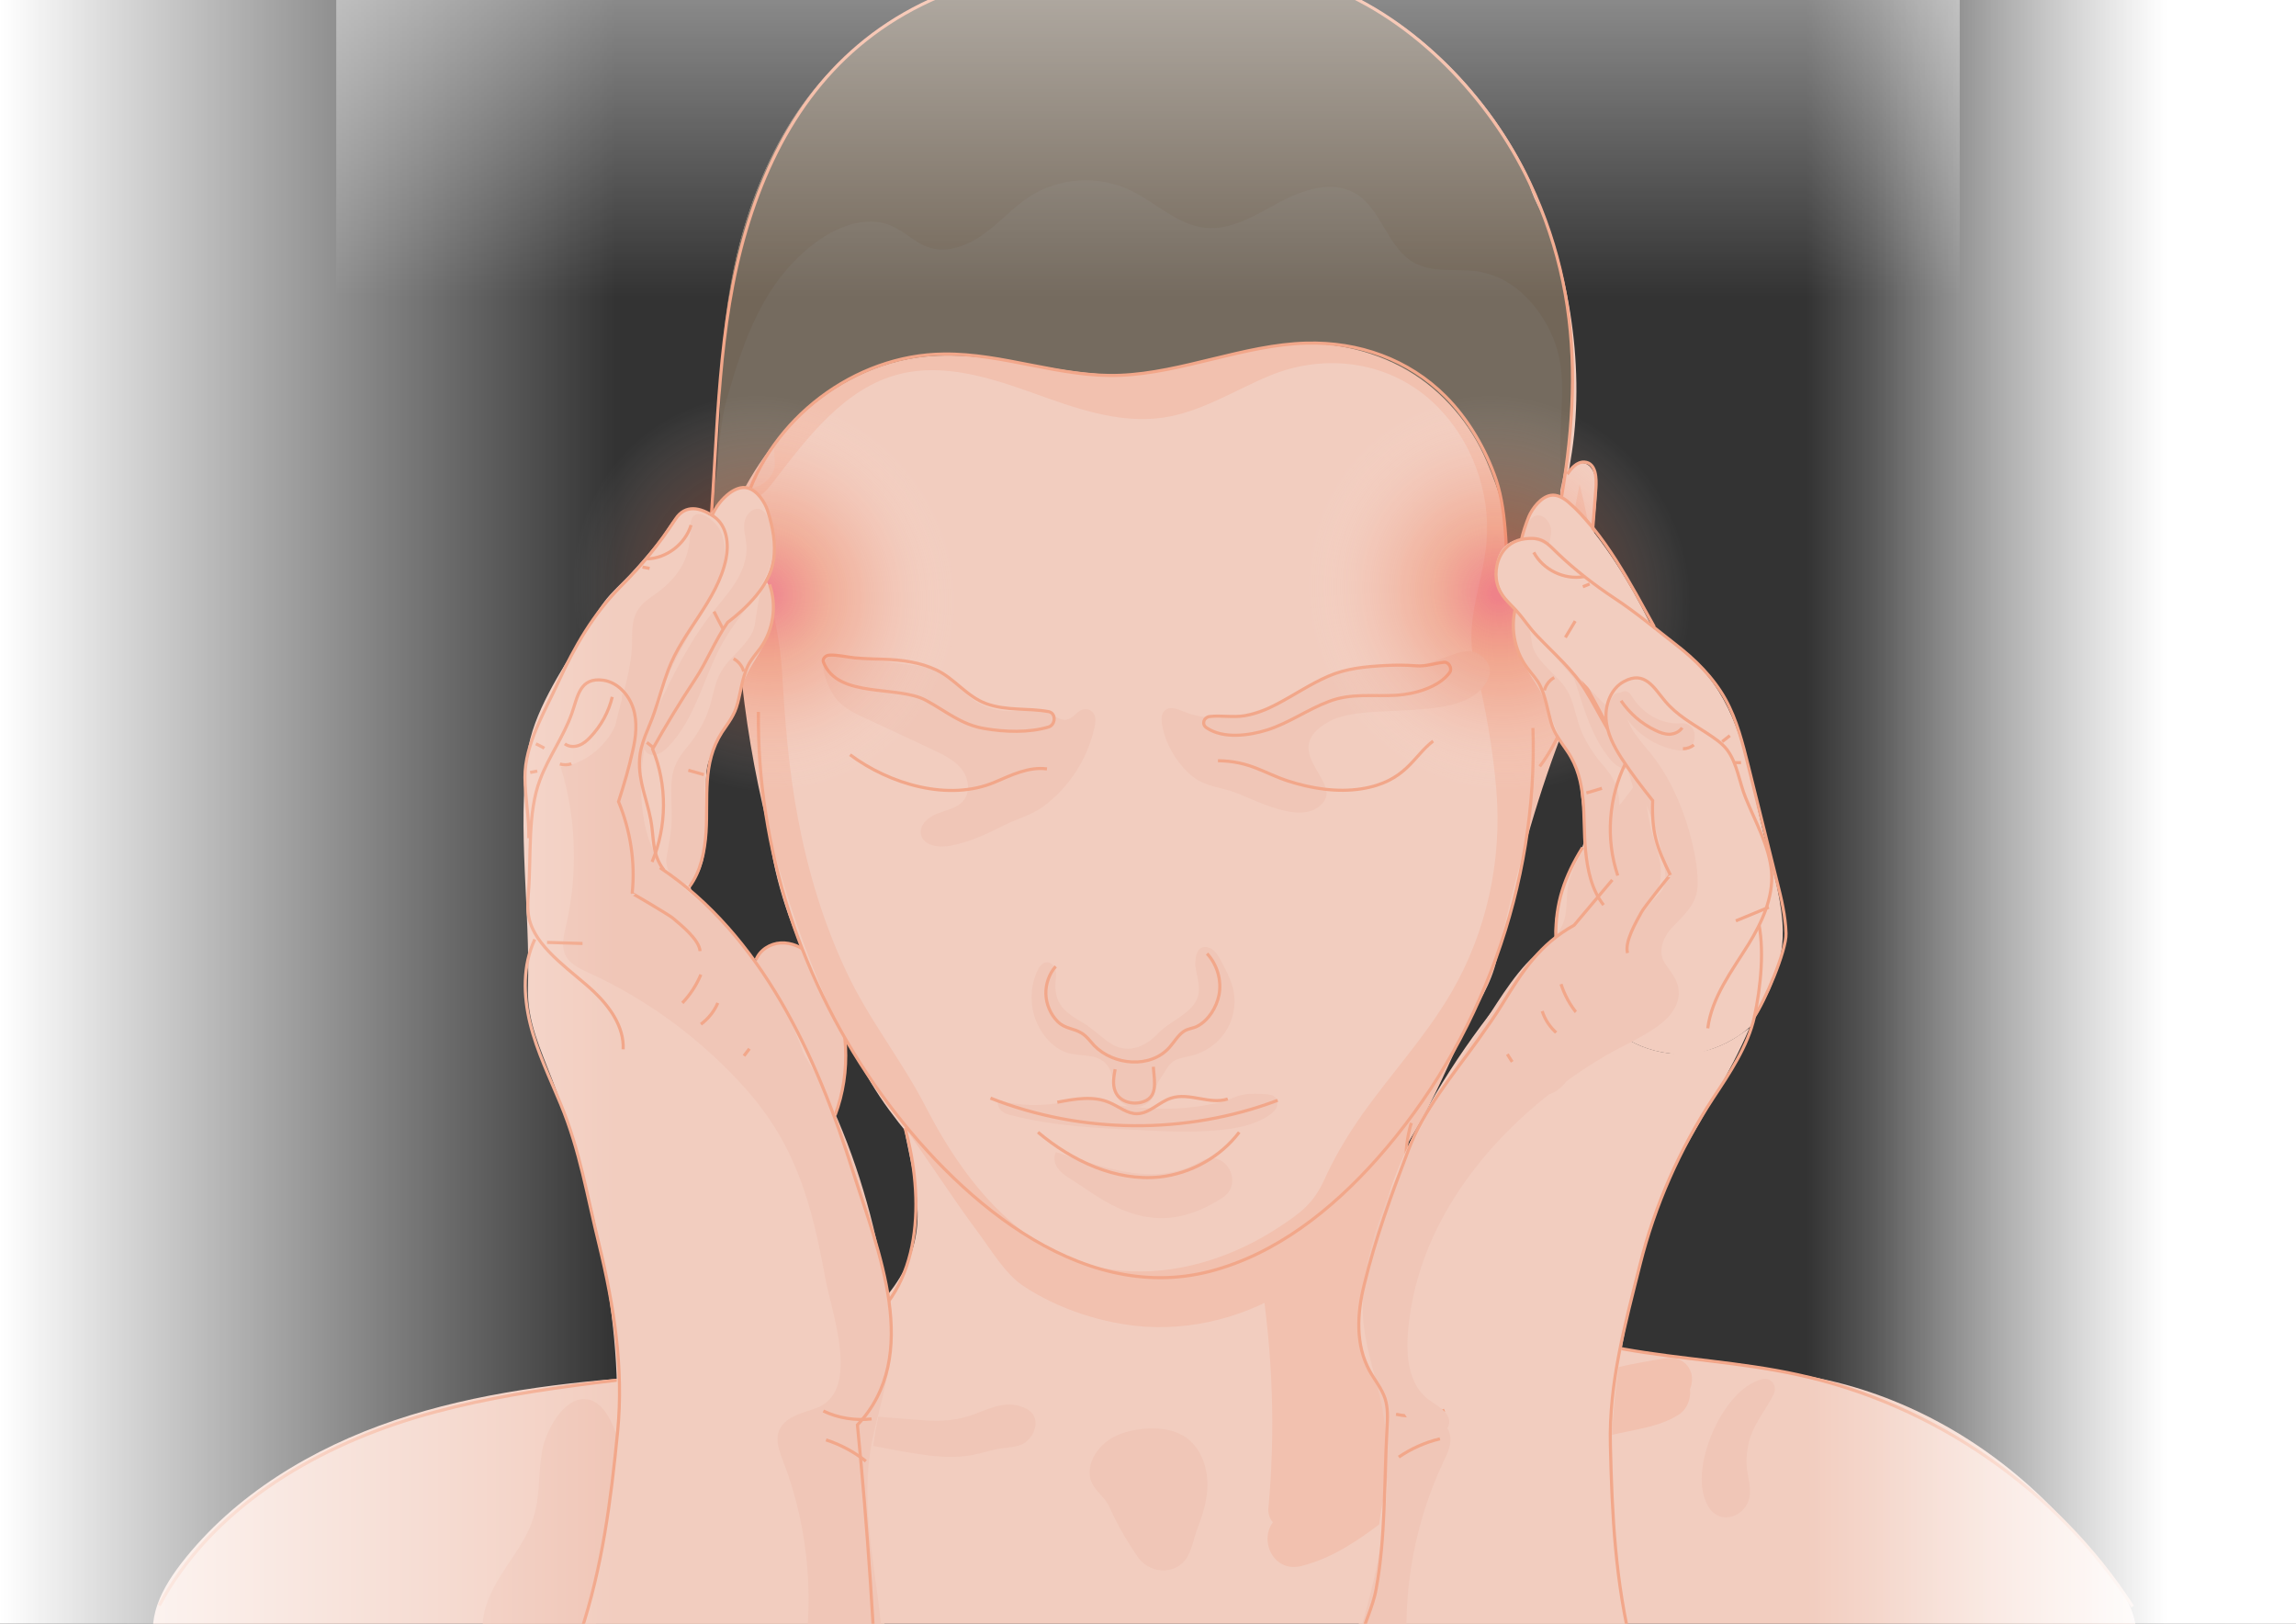 <?xml version="1.0" encoding="utf-8"?>
<!-- Generator: Adobe Illustrator 23.0.1, SVG Export Plug-In . SVG Version: 6.00 Build 0)  -->
<svg version="1.1" id="Layer_21" xmlns="http://www.w3.org/2000/svg" xmlns:xlink="http://www.w3.org/1999/xlink" x="0px" y="0px"
	 viewBox="0 0 841.9 595.3" enable-background="new 0 0 841.9 595.3" xml:space="preserve">
<rect x="0" y="0" width="841.9" height="595.3" fill="#333333" stroke="none"/>
<g>
	<defs>
		<rect id="SVGID_1_" width="841.9" height="595.3"/>
	</defs>
	<clipPath id="SVGID_2_">
		<use xlink:href="#SVGID_1_"  overflow="visible"/>
	</clipPath>
	<g clip-path="url(#SVGID_2_)">
		<path fill="#F0C6B7" d="M301.8,356.5c-4.3-7.2-14-15.5-22.1-8.1c-4.6,4.1-5.3,15.6-1.6,21.3c0.9,11,0,22.1-2.4,32.8
			c-1.5,6.8,4.6,15.6,12.3,13c1.2,1.4,2.8,2.4,4.7,3c4,1.1,9.6-0.6,11.4-4.7C312.5,395.5,312.3,374.2,301.8,356.5z"/>
		<path fill="none" stroke="#F2A78A" stroke-width="1.142" stroke-miterlimit="10" d="M546.8,351.9c-1.4-3.6-5.2-6-9.1-6.2
			s-7.7,1.5-10.6,4.1c-2.9,2.6-5,5.9-6.7,9.4c-7.7,15.3-8.6,33.7-2.6,49.7"/>
		<path fill="none" stroke="#F2A78A" stroke-width="1.142" stroke-miterlimit="10" d="M277.2,351.9c1.4-3.6,5.2-6,9.1-6.2
			s7.7,1.5,10.6,4.1c2.9,2.6,5,5.9,6.7,9.4c7.7,15.3,8.6,33.7,2.6,49.7"/>
	</g>
	<path clip-path="url(#SVGID_2_)" fill="#F2CDBF" d="M763.9,564.9c-3.3-3.6-6.4-6.9-8.9-9.5c-22.6-24.1-52.1-41.9-84.4-49.3
		c-25.1-5.7-47.7-6.5-73-11.1c-25.4-4.6-54.9-14.2-69.7-35.2c-8.1-11.5-14.9-27.1-11.8-41c3.9-17.2,7.7-34.9,1-52
		c-5.3-13.3-16.7-21.3-26.7-30.8c-11.4-10.8-27.2-16.4-42.8-17.7c-29.2-2.5-58.1,9.2-81.8,26.4c-17.7,12.9-34,30.9-35.4,52.7
		c-1.2,18,8,35.8,5.7,53.7c-2.6,20-19.4,35.8-38.1,43.4s-39.3,8.6-59.4,10c-31.8,2.3-63.7,6-93.9,16.2
		c-30.2,10.2-58.7,27.3-78.2,52.4c-8.8,11.4-13.9,23.2-7.7,35.6c5.9,11.9,13.5,17.2,27.1,19.1c16.1,2.2,32.4,3.7,48.6,5.2
		c32,2.9,64.2,3.8,96.4,4.4c64.4,1.3,128.8-0.6,193.2-1.4c65-0.7,130.1-0.5,195,4.3c31.6,2.3,63.4,6.9,94.9,1.5
		c13.3-2.3,26.3-6.5,38.1-13c10.8-5.9,32.8-19,30.9-33.5C781.4,585.7,772.2,574.1,763.9,564.9z"/>
	<path clip-path="url(#SVGID_2_)" fill="#F2CDBF" d="M576.4,165.7c4.9-33-1.4-69.8-15.6-99.9c-16.1-34.2-47.3-64-83.9-74.9
		c-21.8-6.5-44.9-7.5-67.6-6c-25.7,1.8-51.6,6.9-74.5,18.7c-32.7,16.8-51.4,45.1-61.8,79.5c-8.2,27.2-9.7,58.8-8.2,87.1
		c-0.1,14.3,1.9,28.6,4,42.7c4.8,33,8.3,66.3,14.1,99.2c3.2,18.3,10.3,35.8,19,52.2c7.5,14.1,14.7,29.9,24.1,42.6
		c18.7,25.3,45.4,51.3,77.6,57.2c42.7,7.8,85.9-17.5,112-52.3c9.4-12.6,18.3-25.7,24.6-40.2c6.4-14.6,12.6-30.2,16-45.9
		c2.3-10.7,3.5-21.6,5.9-32.3c1.2-5.4,2.7-10.7,4.8-15.8c2-4.8,5.4-9.2,7.1-14c8.4-24,8.4-51.1,11-76.3c0.4-4,0.8-8.1,0-12.1
		c-0.5-2.2-1.6-4.6-3.8-5.3c-2.2-0.6-4.5,0.9-5.5,2.8c-1.1,2-1.2,4.3-1.3,6.5C574.8,175,575.7,170.3,576.4,165.7z"/>
	<path clip-path="url(#SVGID_2_)" fill="#F2C1AF" d="M498.1,410.6c-4.8,7-9,14.2-12.5,21.9c-4,8.8-8.8,12.3-17.1,17.7
		c-15.8,10.3-34.6,16.6-53.5,15.9c-36.4-1.2-60.2-30.4-75.6-60.4c-8.8-17.1-21-32.1-29.2-49.8c-8.4-17.9-14.1-37-17.7-56.4
		c-3.4-17.9-4.7-35.8-5.8-54c-1.1-17.4-7.2-34.6-9.1-52.2c-8.3,20.2-7.4,43-4.6,64.7c5.2,40.1,16.5,79.3,33.3,116
		c4.5,9.7,11.2,18.3,17.2,27.1c6.9,10.1,13.8,20.2,20.7,30.2c4.7,6.9,9.5,13.9,14.5,20.6c4.6,6.2,9.9,15.1,16.3,19.4
		c12.8,8.6,29.7,14.1,45.1,15.1c20.7,1.3,41.8-5.3,58.4-17.7c18.3-13.6,29.4-35.3,40.7-54.6c7.2-12.2,12.4-25,18.5-37.7
		c4.2-8.7,9-15.2,11.2-24.9c5.9-26.1,12.4-51.8,21.7-77c4.6-12.5,9.7-24.9,12.2-38c3.7-19.5,1.4-39.7-3.6-58.9
		c-3.5,17.7-6.9,35.3-10.4,53c-0.6,3-1.8,6.6-4.8,7.2c-9.1,1.7-8.4-32.6-8.5-38.1c-0.4-15.8,0.3-32.1-5.3-47.1
		c-8-21.5-29.4-37.4-52.3-39c-26.9-1.8-52.2,14.4-79.2,14.5c-15.3,0.1-30.1-5-45.3-6.9c-21.1-2.7-42.8,1.1-62,10.2
		c-9.6,4.5-18.5,10.4-26.4,17.5c-5.9,5.3-15.1,15.4-17.2,23.1c-1.3,4.8,1.7,11.1,6.7,11.1c3.8,0,6.6-3.2,8.9-6.2
		c12.7-16.6,26.4-34.8,46.6-39.8c16-4,32.8,1.3,48.3,6.8c15.6,5.6,31.8,11.6,48.2,9.2c13.8-2,26-9.9,38.9-15.3
		c20.9-8.7,45-5.3,61.3,10.9c13,12.9,19.9,31.6,18.4,49.9c-1.3,15.3-8.3,29.3-4.4,44.6c3.8,14.6,6.8,31.6,8,46.7
		c2.1,25.6-3.6,51.9-16.6,74.1c-9.3,15.9-21.8,29.4-32.5,44.4C499.1,409.2,498.6,409.9,498.1,410.6z"/>
	<path clip-path="url(#SVGID_2_)" fill="#F0C6B7" d="M545.5,111.3c-1.7-3.5-2.9-7.2-3.3-11.1c-0.5-5.2,0.4-10.5-0.6-15.6
		c-1-5.1-5.1-10.2-10.3-9.9c-5.7,0.4-9.6,7-15.3,7.3c-9.8,0.4-10.7-15.7-19.1-20.7c-8-4.7-17.7,2.8-23,10.5s-11.1,17.1-20.4,17.5
		c-17,0.7-22.2-28.7-39.2-29.4c-9.7-0.4-16.5,9-22,17.1c-5.5,8-14,16.7-23.3,14c-11.8-3.4-13.6-22-25.4-25.5
		c-8.7-2.6-17.3,5-21.6,13c-4.3,8-6.9,17.4-13.7,23.4c-7.2,6.4-17.5,7.4-26.4,11.1c-18.8,7.6-18.2,38.9-17,56.4
		c0.4,5.2,4.1,9.6,9.6,9.6c4.8,0,10-4.4,9.6-9.6c-0.6-7.2-0.2-14.3,1.3-21.1c10.1-12.8,21.8-24.3,38.2-28.4c5.7-1.4,11.5-2,17.4-2
		c2.3,0.9,5,1,7.4,0.3c13.5,1,27,4.2,40,6.3c11.5,1.8,23.1,3.3,34.7,2.4c25.9-2,50.2-13,76.8-8.3c34,6,41,40.5,54,67.6
		c7.7,16.1,16.6-7.7,17.8-13.3c2.9-13.6,2.3-23.7-6.7-35.5C558.3,128.8,550,120.8,545.5,111.3z"/>
	<path clip-path="url(#SVGID_2_)" fill="#726658" d="M262.9,174.8c0,8.6,0.8,17.1,3.7,25.1c1.5-10.9,4.2-21.7,7.8-32.2
		c8.3-23.9,24.4-47.6,48.9-53.9c26.9-6.9,54.3,9.2,82.1,9.2c16.8,0,33-6,49.2-10.5c16.2-4.5,33.8-7.6,49.7-2
		c22.4,8,35.8,30.3,41.5,52.3c3.1,11.8,5.1,23.8,7.5,35.8c0.3,1.7,0.7,3.4,1.6,4.8c1.8,2.9,5,3,7.7,1.3c2.6-1.6,3.7-5,4.7-7.8
		c2.5-7.4,4.5-14.9,6-22.5c5.9-29.6,4.6-61.3-5.1-89.9c-1.7-5-7.5-13.6-7.5-18.7c-16.1-34.2-47.3-64-83.9-74.9
		c-21.8-6.5-44.9-7.5-67.6-6c-25.7,1.8-51.6,6.9-74.5,18.7c-32.7,16.8-51.4,45.1-61.8,79.5c-5.9,19.7-8.3,40.5-8.7,61.1
		C264.1,154.1,262.9,164.5,262.9,174.8z"/>
	<path clip-path="url(#SVGID_2_)" fill="#756B5F" d="M541.3,99.4c-7.8-0.9-16.1,0.7-22.8-3.1c-9.9-5.5-11.9-19.9-21.7-25.5
		c-8.5-4.8-19.1-1.2-27.7,3.4c-8.6,4.6-17.5,10.3-27.2,9.3c-10.4-1.1-18.3-9.5-27.8-13.9c-11.5-5.4-25.6-4.5-36.3,2.3
		c-6.1,3.9-11,9.5-16.9,13.8s-13.5,7.3-20.4,5c-5-1.7-8.7-5.8-13.6-7.9c-9.6-4.2-20.8,0.6-29,7c-17.9,14-25,34.4-31.1,55.4
		c-2.8,9.5-3,19.8-4.3,29.7c-0.5,4.3-0.9,8.6-0.6,12.9c0.2,2.6,3,9.5,2.2,11.6c5.7-16.5,14.4-32.2,26.7-44.5
		c12.3-12.4,28.4-21.4,45.6-23.8c26.9-3.8,53.8,8.1,80.9,6c18-1.4,35.1-9,53-10.8c15.8-1.6,32.2,1.5,46,9.6
		c12.8,7.5,23,19.6,28.8,33.2c4.8,11.4,8,20.7,7.2,33.4c-0.3,4.9,2.4,31.9,10.5,18.7c10.2-16.6,9.5-37.5,9.3-56.3
		c-0.2-18.4,4.1-31.8-6.5-48.5c-5-7.8-12.5-14.5-21.6-16.4C543.1,99.6,542.2,99.5,541.3,99.4z"/>
	<path clip-path="url(#SVGID_2_)" fill="#F0C6B7" d="M542.7,240.1c-0.6-0.4-1.4-0.7-2.1-1c-3.3-1.1-7,0.6-10.2,1.7
		c-5.4,2-9.9,3.6-15.8,3.6c-5.3,0-10.5-0.6-15.8,0.1c-11.7,1.4-20.6,9.3-31.2,13.6c-10.4,4.3-22.6,7.3-33.5,2.8
		c-2.2-0.9-5-2.1-6.9-0.5c-1.5,1.2-1.4,3.5-1.1,5.3c1.2,6.7,4.7,12.9,9.6,17.6c5.1,4.8,9.5,4.8,15.6,6.7c8.3,2.6,26.7,13.8,34.1,3.9
		c5.9-7.9-16.6-18.9,1.8-29.3c14.2-8,51,1.6,58.5-15.9C547.3,245.3,545.6,242,542.7,240.1z"/>
	<path clip-path="url(#SVGID_2_)" fill="#F0C6B7" d="M390.5,263.9c-2.1,0-4.1-1.6-6.2-2.5c-4.4-2-9.6-0.6-14.4-0.7
		c-5.4-0.1-10.7-2.1-14.8-5.5c-3.1-2.6-5.5-6-8.9-8.1c-3.7-2.3-8.2-2.9-12.5-3.4c-8.7-1.1-17.3-2.1-26-3.2c-1-0.1-2.1-0.3-3.1,0.1
		c-1.9,0.7-2.9,3-2.6,5c0.4,3.5,2.9,8.8,5.2,11.3c2.8,3,6.7,4.9,10.5,6.6c8.1,3.8,16.2,7.5,24.2,11.3c3.8,1.8,7.8,3.7,10.5,6.9
		s3.6,8.4,1,11.7c-2.2,2.8-6.1,3.5-9.5,4.8c-3.4,1.2-6.9,4.2-6.2,7.7c0.9,4.3,6.8,5,11.1,4.1c6.8-1.3,13-4.2,19.1-7.3
		c4.9-2.5,10-3.7,14.5-6.9c9.5-6.9,16.4-17.6,18.9-29c0.3-1.5,0.6-3,0.1-4.4c-0.8-2.4-3.6-3.1-5.6-1.7c-1.5,1-2.6,2.6-4.3,3
		C391.1,263.9,390.8,263.9,390.5,263.9z"/>
	<path clip-path="url(#SVGID_2_)" fill="#F0C6B7" d="M439.1,358.4c0.3,1.3,0.5,2.6,0.5,3.9c0.4,8.4-9.9,11.3-14.8,16.4
		c-5.1,5.4-11.7,8.1-18.4,3.3c-3.2-2.3-6.1-5.2-9.6-7.2c-5.8-3.4-10.1-6.4-9.8-14c0.1-1.6,0.4-3.3,0.1-4.9c-0.3-1.6-1.6-3.2-3.3-3.1
		c-1.6,0.1-2.7,1.6-3.4,3.1c-2.6,5.5-2.8,12.1-0.7,17.9c2.1,5.4,6.4,10.7,12.1,12.3c4.9,1.4,10.9-0.1,14.4,4.7
		c2.5,3.4,1.4,8.3,3.6,11.8c2.6,4.3,10,4.4,12.7,0.1c1.3-2.1,1.2-4.7,2.6-6.7c1.4-1.9,2.6-4.4,4.2-6.1c1.9-1.9,4.8-2.2,7.4-2.8
		c5-1.2,9.6-4.3,12.5-8.6c2.9-4.3,4.1-9.7,3.2-14.8c-0.7-4-2.7-7.7-4.6-11.3c-0.7-1.4-1.5-2.7-2.6-3.8c-1.1-1-2.7-1.7-4.2-1.3
		c-2.5,0.7-2.8,4.7-2.7,6.8C438.5,355.5,438.8,357,439.1,358.4z"/>
	<path clip-path="url(#SVGID_2_)" fill="#F2C1AF" d="M524,463.3c-8.7-14.1-10-30.1-7.6-45.6c0.6-4-3.9-5.8-6.3-2.7
		c-4.7,6.1-8.9,12.4-13.7,18.4c-0.3,0.3-0.5,0.6-0.8,0.9c-1.6,1.9-3.2,3.8-5,5.5c-7.3,7.4-15.6,13.8-24.5,19.2
		c-3.4,2-4.3,5.6-3.8,9.2c4.4,28,5.4,56.5,2.8,84.7c-0.7,7.4,10.1,11.7,14.9,6.2c2-2.3,3.9-4.8,5.6-7.3c3,6.4,13,7.9,18.2,0.9
		c6.7-9.1,12.8-18.5,18.4-28.3c5.6-10.1,10.6-20.7,11.9-32.3c0.6-5.8,0.4-12.1-2.4-17.3c-1.9-3.4-4.4-6.5-6.5-9.7
		C524.8,464.5,524.4,463.9,524,463.3z"/>
	<path clip-path="url(#SVGID_2_)" fill="#F2C1AF" d="M619.8,502.5c-1.7-3.8-5.3-5.1-9.2-4.5c-11.6,1.8-23.8,4.2-35.1,8.5
		c-5.6,0.3-11.2-0.1-16.7-1.4c-13.8-3.1-26-11.1-32.4-23.9c-4.6-9.2-20.2-2.8-16.7,7.1c3.5,9.8,9.3,18.6,16.7,25.7
		c-6.2,3.1-12.1,7.2-17.3,11.6c-11.9,10-21.9,24-37.2,29c-12.4,4-7.3,22.8,5.4,19.5c22.5-5.7,36.5-25.2,57.3-34.1
		c12.3-5.2,26.2-7.2,39.1-10.1c6.8-1.5,13.5-3,20.3-4.5c7.6-1.7,15.3-2.6,21.9-7c2.8-1.9,4.2-5.8,3.8-9.1
		C620.6,507,620.7,504.4,619.8,502.5z"/>
	<path clip-path="url(#SVGID_2_)" fill="#F0C6B7" d="M650.4,511.1c1.4-2.9-0.9-6.3-4.2-5.5c-8.1,2-14.4,11.2-17.7,18.3
		c-3.7,8.2-6.9,20.2-2.1,28.4c4.4,7.5,14.4,3.5,15.2-4.1c0.4-3.4-0.7-6.7-1.1-10.1c-0.3-3.1,0.1-6.5,0.8-9.5
		C643.1,521.8,647.4,517.2,650.4,511.1z"/>
	<path clip-path="url(#SVGID_2_)" fill="#F0C6B7" d="M228.5,534.7c-1.5-6.3-4.9-20.1-12.8-21.6c-8.9-1.8-15.7,11.9-16.9,18.8
		c-1.5,8-0.7,16.4-3.1,24.2c-2.3,7.7-7.4,14.1-11.7,20.9c-4.3,6.8-8,14.6-6.8,22.5c1.4,10,13.9,17.4,23.4,13.7
		c9.4-3.6,15.7-13.5,20.1-22.2c4.3-8.6,7.4-17.7,8.8-27.2C230.9,554.1,230.8,544.3,228.5,534.7z"/>
	<path clip-path="url(#SVGID_2_)" fill="#F0C6B7" d="M376.2,516.4c-6.5-3.2-12.2-0.5-18.5,1.9c-6.3,2.5-12.5,2.9-19.2,2.4
		c-14.3-1-28.4-2.6-42.7-2.9c-3.6-0.1-4.3,5.3-0.8,6.3c13.8,3.7,27.7,6.8,41.9,9c6.6,1,13.2,1.6,19.8,0.3c2.8-0.5,5.5-1.4,8.2-2
		c3.2-0.7,6.7-0.6,9.7-1.8C379.5,527.4,382.4,519.4,376.2,516.4z"/>
	<path clip-path="url(#SVGID_2_)" fill="#F0C6B7" d="M432.2,525.5c-3.8-1.7-8.2-2-12.4-1.7c-4.5,0.4-9.1,1.4-12.9,3.9
		c-3.8,2.5-6.8,6.5-7.3,11c-0.7,6.9,5,8.8,7.3,14c2.8,6.3,6.3,12.3,10.2,18c4,5.9,12.9,7.1,17.6,1.1c2.3-3,3-7.9,4.4-11.5
		c1.8-4.6,3.3-9.4,3.6-14.3c0.5-7.6-2.4-15.9-8.9-19.7C433.2,526.1,432.7,525.8,432.2,525.5z"/>
	<path clip-path="url(#SVGID_2_)" fill="#F0C6B7" d="M440.5,425.7c-0.7,0.4-1.4,0.7-2.1,1.1c-16.9,8.3-34.8,0.6-51.2-4.4
		c-1,1.8-0.6,4.1,0.6,5.8c1.2,1.7,2.9,2.9,4.7,4c2.9,1.9,5.9,3.8,8.8,5.8c16.5,10.8,30.5,11.7,47,1.1
		C456.5,433.7,449.1,420.8,440.5,425.7z"/>
	<path clip-path="url(#SVGID_2_)" fill="#F0C6B7" d="M456,401.3c-0.7,0.1-1.4,0.3-2,0.5c-2.8,1-5.2,2.1-8.2,2.7
		c-7.4,1.5-14.9,2.3-22.4,1.9c-4.7-0.2-9.3-0.8-14-1.2c-3.7-0.3-6.2-2.9-10.2-2.8c-3.1,0.1-6,1-9,1.6c-7.9,1.7-16.2,1.5-24-0.6
		c-0.7,1.3,0,3,1.1,3.9c1.1,1,2.6,1.4,4,1.7c15,3.8,30.6,4.6,46.1,5.3c9.9,0.5,19.9,1,29.9,0c6.1-0.6,12.4-1.8,17.6-5.1
		c1.2-0.8,2.4-1.7,3.1-3c0.6-1.3,0.6-3.1-0.5-4c-0.7-0.7-1.8-0.9-2.8-1C461.9,401,458.8,400.8,456,401.3z"/>
	<path clip-path="url(#SVGID_2_)" fill="none" stroke="#F2A78A" stroke-width="1.142" stroke-miterlimit="10" d="M529.5,242.8
		c-3.7,0.4-6.6,1.6-10.3,1.3c-3.8-0.3-7.6-0.3-11.3-0.1c-7.2,0.4-14.1,1-20.8,3.9c-6.7,2.9-12.8,7.1-19.2,10.4
		c-3.6,1.9-7.4,3.4-11.5,4.1c-4.3,0.7-8.6-0.2-12.9,0.3c-2.1,0.3-3,2.8-1.1,4.1c6.1,4.2,15.6,2.9,22.3,0.8
		c7.9-2.5,14.8-7.5,22.5-10.4c8.2-3.2,16.3-1.8,24.8-2.3c6.5-0.4,15.6-2.8,19.6-8.4C532.6,245,531.2,242.6,529.5,242.8z"/>
	<path clip-path="url(#SVGID_2_)" fill="none" stroke="#F2A78A" stroke-width="1.142" stroke-miterlimit="10" d="M384.5,260.9
		c-7.6-1.4-15.3-0.2-22.8-2.9c-7.2-2.6-11.6-9.2-18.4-12.4c-5.9-2.8-12.7-3.7-19.2-3.9c-3.6-0.1-7-0.2-10.6-0.5
		c-3.1-0.3-6.4-1.2-9.5-1c-1.2,0.1-2.6,1.3-2,2.7c5.3,13.3,27.3,8.2,37.6,13.9c7.4,4,12.9,8.9,21.4,10.3c7.5,1.3,16.3,1.6,23.6-0.6
		C387,265.7,387.4,261.5,384.5,260.9z"/>
	<path clip-path="url(#SVGID_2_)" fill="none" stroke="#F2A78A" stroke-width="1.142" stroke-miterlimit="10" d="M387.1,354.3
		c-2.4,2.7-3.7,6.5-3.6,10.1c0.1,3.7,1.7,7.5,4.3,10.1c2.7,2.7,5.7,2.4,8.7,4.2c1.9,1.1,3.2,3,4.7,4.6c7.1,7.3,20.7,8.6,27.7,0.6
		c1.6-1.8,3.1-4.4,5.2-5.8c1.7-1.1,3.3-1,5-1.9c4.1-2.2,7-6.9,7.9-11.5c1-5.3-0.7-11.1-4.4-15.1"/>
	<path clip-path="url(#SVGID_2_)" fill="none" stroke="#F2A78A" stroke-width="1.142" stroke-miterlimit="10" d="M363.2,402.6
		c33.4,13.2,71.7,13.5,105.3,0.8"/>
	<path clip-path="url(#SVGID_2_)" fill="none" stroke="#F2A78A" stroke-width="1.142" stroke-miterlimit="10" d="M387.7,404.1
		c6.4-1.2,13.3-2.5,19.3,0.2c3.3,1.4,6.4,4.1,10,4c4.6-0.1,8-4.3,12.4-5.7c6.7-2.2,14.2,2.5,20.8,0.3"/>
	<path clip-path="url(#SVGID_2_)" fill="none" stroke="#F2A78A" stroke-width="1.142" stroke-miterlimit="10" d="M408.9,392
		c-0.5,2.7-1,5.5,0,8c1.4,3.7,5.9,5.1,9.7,4.1c6-1.6,4.8-7,4.3-13"/>
	<path clip-path="url(#SVGID_2_)" fill="none" stroke="#F2A78A" stroke-width="1.142" stroke-miterlimit="10" d="M380.6,415.1
		c12.5,10.5,28.5,18.1,44.7,16.4c11.4-1.3,22.2-7.3,29.1-16.4"/>
	<path clip-path="url(#SVGID_2_)" fill="none" stroke="#F2A78A" stroke-width="1.142" stroke-miterlimit="10" d="M311.7,276.7
		c14.5,10.8,36.2,17.3,53.2,10c6.1-2.6,12.4-5.7,19-4.8"/>
	<path clip-path="url(#SVGID_2_)" fill="none" stroke="#F2A78A" stroke-width="1.142" stroke-miterlimit="10" d="M446.6,278.9
		c11.6,0.1,17,4.6,25.6,7.4s18.1,4.3,27,2.9c16.4-2.6,19-12,26.3-17.5"/>
	<path clip-path="url(#SVGID_2_)" fill="none" stroke="#F2A78A" stroke-width="1.142" stroke-miterlimit="10" d="M278.1,261
		c-0.6,50,15.9,99.9,45.2,140.4c26.4,36.4,71.7,77.3,120.4,64.7c24.2-6.3,44.7-22.6,61.3-41.3c38.1-42.9,59-100.6,57.1-157.9"/>
	<path clip-path="url(#SVGID_2_)" fill="none" stroke="#F2A78A" stroke-width="1.142" stroke-miterlimit="10" d="M260.5,193.9
		c2.8-36.5,2.6-74.4,13.1-109.6c10.6-35.7,30.1-65.7,64.3-82.6c27.4-13.5,58.6-17.4,89.1-16.8c20.2,0.4,40.6,2.7,59.5,9.9
		c32.2,12.2,59.8,41.3,74.3,72c23.2,48.9,17.2,96.5,5.2,147.2"/>
	<path clip-path="url(#SVGID_2_)" fill="none" stroke="#F2A78A" stroke-width="1.142" stroke-miterlimit="10" d="M273.1,184.9
		c9.3-31.3,40.3-54.8,72.9-55.1c21.8-0.3,43,8.7,64.7,7.8c22.8-0.9,45.5-11.2,68.3-11.8c19.2-0.5,37.4,5.9,51,19.5
		c8.3,8.3,14.8,19.4,18.6,30.6c4.3,12.9,3.5,29.1,4.8,42.6"/>
	<path clip-path="url(#SVGID_2_)" fill="none" stroke="#F2A78A" stroke-width="1.142" stroke-miterlimit="10" d="M574.7,173.8
		c0.8-1.1,1.6-2.2,2.6-3c1-0.9,2.4-1.5,3.7-1.4c4.4,0.3,4.4,6.3,4.2,9.4c-0.9,12.1-1.9,24.3-2.8,36.4c-1.8,23-4,47.4-17.8,65.8"/>
	<path clip-path="url(#SVGID_2_)" fill="none" stroke="#F2A78A" stroke-width="1.142" stroke-miterlimit="10" d="M331.9,413.6
		c6.9,25.2,6.9,58.7-17.7,74.4c-13,8.3-28.7,10.9-44,12.9c-39.5,5.1-79.7,7.4-117.9,18.8c-38.2,11.5-75.1,33.8-93.9,68.9"/>
	<path clip-path="url(#SVGID_2_)" fill="none" stroke="#F2A78A" stroke-width="1.142" stroke-miterlimit="10" d="M517.5,411.7
		c-6.3,20.6,3.3,43.6,19.3,57.9c16,14.3,37.4,21.2,58.6,25s42.8,4.8,63.8,9.4c49.9,10.8,95.1,42.1,122.8,85"/>
	
		<radialGradient id="SVGID_3_" cx="-262.535" cy="966.543" r="27.597" gradientTransform="matrix(-2.55 0 -0.105 -2.636 -287.53 2765.47)" gradientUnits="userSpaceOnUse">
		<stop  offset="3.513514e-02" style="stop-color:#ED4C68;stop-opacity:0.8"/>
		<stop  offset="0.346" style="stop-color:#EF623B;stop-opacity:0.4"/>
		<stop  offset="0.414" style="stop-color:#F06843;stop-opacity:0.359"/>
		<stop  offset="0.517" style="stop-color:#F17958;stop-opacity:0.295"/>
		<stop  offset="0.643" style="stop-color:#F4957A;stop-opacity:0.218"/>
		<stop  offset="0.787" style="stop-color:#F8BBAB;stop-opacity:0.13"/>
		<stop  offset="0.944" style="stop-color:#FDECE7;stop-opacity:3.451014e-02"/>
		<stop  offset="1" style="stop-color:#FFFFFF;stop-opacity:0"/>
	</radialGradient>
	<path opacity="0.67" clip-path="url(#SVGID_2_)" fill="url(#SVGID_3_)" d="M274.3,309c-43.9-3-76.7-46.4-73.2-96.9
		c3.5-50.5,41.9-88.9,85.8-85.9c43.9,3,76.7,46.4,73.2,96.9C356.7,273.6,318.3,312.1,274.3,309z"/>
	
		<radialGradient id="SVGID_4_" cx="-271.649" cy="861.494" r="27.597" gradientTransform="matrix(-2.55 0 -0.105 -2.636 -52.863 2488.558)" gradientUnits="userSpaceOnUse">
		<stop  offset="3.513514e-02" style="stop-color:#ED4C68;stop-opacity:0.8"/>
		<stop  offset="0.346" style="stop-color:#EF623B;stop-opacity:0.4"/>
		<stop  offset="0.414" style="stop-color:#F06843;stop-opacity:0.359"/>
		<stop  offset="0.517" style="stop-color:#F17958;stop-opacity:0.295"/>
		<stop  offset="0.643" style="stop-color:#F4957A;stop-opacity:0.218"/>
		<stop  offset="0.787" style="stop-color:#F8BBAB;stop-opacity:0.13"/>
		<stop  offset="0.944" style="stop-color:#FDECE7;stop-opacity:3.451014e-02"/>
		<stop  offset="1" style="stop-color:#FFFFFF;stop-opacity:0"/>
	</radialGradient>
	<path opacity="0.67" clip-path="url(#SVGID_2_)" fill="url(#SVGID_4_)" d="M543.3,309c-43.9-3-76.7-46.4-73.2-96.9
		s41.9-88.9,85.8-85.9c43.9,3,76.7,46.4,73.2,96.9S587.2,312.1,543.3,309z"/>
	<path clip-path="url(#SVGID_2_)" fill="#F2CDBF" d="M321.8,520.6c2.1-10,4.5-20.1,4.9-30.4c0.7-21.2-8.8-41.9-15.3-61.6
		c-13.5-40.5-27.8-81.5-65.4-106.1c-6.2-4-16.4-9.2-18.4-17.1c-1.8-7.4,3.1-20.5,5.2-27.7c6-20.8,15.1-40.9,26.8-59.1
		c3.8-5.8,7.1-12.5,6.4-19.4c-0.7-6.9-6.9-13.6-13.8-12.4c-4.5,0.8-7.5,7.6-10.2,11c-3.5,4.4-7.2,8.7-11,12.8
		c-3.1,3.3-6.7,6.4-9.4,10c-3.1,4.1-5.7,8.7-8.4,13.1c-7.5,12.4-17.9,27.9-19.8,42.5c-3.7,28.5,1,57.2,0.2,85.8
		c-0.4,12.5,4.7,22.8,9,34.1c8.5,22,14.6,45.6,19,68.8c4.2,22.8,5.9,46.5,3.8,69.6c-2.2,23.4-7.9,47.1-13.5,69.9
		c-0.3,1.4-0.2,2.6,0.3,3.6c-1.9,4.3-1.3,9.6,3.8,12c18.5,8.6,38.7,12.5,59,13c9.9,0.3,19.8-0.5,29.5-2
		c21.1-3.2,21.9-23.9,19.1-40.7C319.8,567.6,316.9,543.5,321.8,520.6z"/>
	<path clip-path="url(#SVGID_2_)" fill="#F2CDBF" d="M272.2,178.5c-0.8,0.1-1.7,0.3-2.6,0.8c-1.4,0.7-2.4,1.8-3.5,2.9
		c-11.8,12.6-22.6,25.4-31.6,40.3c-4.3,7.1-8.2,14.5-11.6,22.1c-1.7,3.9-3.3,7.9-4.8,11.9c-1.3,3.8-2,8.2-3.7,11.7
		c-4,14.6-5.8,30.1-4.7,45.3c1.1,14.6,3.5,34.2,14.8,44.5c4.9,4.4,15.2,1.8,14.4-6c-0.3-2.8-0.5-5.4-1.2-8.1c4-1.2,7-5.1,5.9-10.6
		c-2.9-14.2-5.3-29.2-2.4-43.7c2.7-13.7,7.9-26.7,14.4-39.1c4-7.6,8.6-15.9,13.5-22.9c5.1-7.2,12-12.3,13.9-21.3
		c1.6-7.5,0.3-15.6-2.9-22.4C278.4,180.8,275.6,178.2,272.2,178.5z"/>
	<path clip-path="url(#SVGID_2_)" fill="#F2CDBF" d="M260.5,275.4c0.3-0.8,0.6-1.5,0.9-2.2c2.5-5.4,7-9.7,9-15.3
		c1.5-4.1,1.5-8.5,3.1-12.6c1.7-4.5,5-8.1,7.3-12.2c2.4-4.4,3.4-9.5,2.4-14.5c-0.5-2.8-1.8-5.5-3.9-7.4c-2.8-2.5-7.4-3.3-10.8-1.7
		c-5.3,2.5-8.5,7.3-12,11.9c-3.4,4.5-6.4,9.3-9,14.2c-5,9.3-8.8,19.4-11.6,29.6c-5.7,20.8-7.4,43.2-5.7,64.7
		c0.9,10.9,3.6,22.6,13.5,28.8c11.9,7.5,25.8-3.5,21.4-16.9c-1.1-3.3-2.9-7.4-5.5-9.8c-2.1-1.9-5.3-3.1-6.2-6c-1-3.1,1.3-6.2,2.8-9
		C262.9,304.6,256.1,288.6,260.5,275.4z"/>
	<path clip-path="url(#SVGID_2_)" fill="#F0C6B7" d="M321.1,522.5c3.4-14,7.2-26.3,5.1-41.2c-3.4-24.4-9.3-48.1-19-70.8
		c-5.3-12.4-11.8-24.1-20-34.8c-8.6-11.3-18.8-20-30.1-28.6c-5.2-4-10.2-8.1-14.7-13c-4.7-5.2-6.9-11.5-8.8-18.1
		c-3-10.5-3.1-24.9-1.5-35.6c1.5-9.8,4.6-17.9-4.1-26c0.7,12.8-9.7,25.2-22.4,26.8c5.8,18.8,6.4,39.2,1.9,58.4
		c-0.8,3.4-1.7,7.1-0.3,10.3c1.5,3.5,5.4,5.2,8.8,6.8c21.7,9.9,41.2,24.4,57.1,42.1c18.8,21,24.5,42.4,29.5,69.7
		c2.5,13.4,13.4,42.4-4,48c-5.2,1.7-11.4,3.3-13.1,8.5c-1.1,3.4,0.3,7.2,1.6,10.5c9.8,25.4,12,53.7,6.3,80.3
		c-1,4.5-2.1,9.4-0.3,13.7c6.8,15.3,29.4,3.2,30.5-9.7c2.5-31.4-10.5-62.1-3.4-93.4C320.5,525.1,320.8,523.8,321.1,522.5z"/>
	<path clip-path="url(#SVGID_2_)" fill="#F0C6B7" d="M261.2,190.9c-3.1-2.8-7.9-4.3-8,1.9c-0.2,5.5-0.5,10.2-3.4,15.1
		c-2.8,4.7-6.5,7.9-10.9,10.9c-6.1,4.1-7.2,8.1-7.1,15.1c0.1,10.9-3.5,20.5-5.9,30.9c-2.6,11-3.4,22.5-2.4,33.8
		c0.6,6.5,1.8,13.1,4.7,19c3.6,7.5,9.5,13.5,15.3,19.4c17.5,17.9,35,35.7,52.6,53.6c-7-22.7-20.5-43.4-38.3-59
		c-5.8-5.1-12.2-9.8-16.3-16.3c-3.2-5-4.9-10.9-5.7-16.7c-3.6-24.5,6.4-49.1,19.6-70.2c4-6.3,8.3-12.6,9.9-19.9
		c1.1-4.9,0.8-10.4-1.7-14.9C263,192.7,262.2,191.8,261.2,190.9z"/>
	<path clip-path="url(#SVGID_2_)" fill="#F0C6B7" d="M282.2,191.2c-0.1-0.2-0.2-0.5-0.3-0.7c-0.6-1.5-1.4-3.1-2.9-3.7
		c-2.6-1.1-5.5,1.6-6,4.5c-0.5,2.8,0.5,5.7,0.7,8.6c0.4,5-1.6,9.9-4.3,14.1c-2.7,4.2-6.2,7.9-9.2,11.9c-9.6,12.6-16,27.1-22.8,41.4
		c-0.7,1.5-1.5,3.1-1.6,4.8s0.6,3.5,2,4.3c2.3,1.2,5.1-0.5,6.9-2.3c10.8-10.9,13.4-26.9,21-39.7
		C273.9,220.7,288.3,208.8,282.2,191.2z"/>
	<path clip-path="url(#SVGID_2_)" fill="#F0C6B7" d="M282.5,229.2c1-4.3,1.2-8.5-0.1-13c-0.3-0.9-0.7-1.8-1.6-1.9
		c-2.5-0.3-3.6,14-4.4,16.3c-1,3-3.8,6-5.9,8.3c-3.2,3.3-6,6.1-7.6,10.6c-1.6,4.5-2.1,9-4.1,13.4c-1.9,4.3-4.4,8.1-7.4,11.7
		c-2.9,3.5-4.7,6.9-5.1,11.5c-0.4,4.8,0.1,9.7,0,14.5c-0.1,4.9-1.1,9-1.9,13.8c-1.1,6.2,6.8,14.4,11.1,6.8
		c3.5-6.2,3.6-13.8,3.2-20.9c-0.4-7.1-1.1-14.5,1.2-21.3c1.7-5.2,5-9.7,7.4-14.7c2.6-5.5,4-11.6,6.6-17.1c2.4-5,6.1-9.3,7.8-14.6
		C281.9,231.5,282.2,230.3,282.5,229.2z"/>
	<path clip-path="url(#SVGID_2_)" fill="none" stroke="#F2A78A" stroke-width="1.142" stroke-miterlimit="10" d="M193.9,307.3
		c0.2-7.4-1.4-14.8-1.4-22.3c-0.1-12.1,7.3-24.2,12.3-35.1c5.8-12.7,12.9-25,22.9-35c7.9-7.9,13.9-15.3,20-24.6
		c3.6-5.5,9.1-4.3,14.1-0.9c4.9,3.4,5.5,10.2,4.4,15.6c-3.3,15.4-15.8,26.2-21.2,40.7c-1.9,5.1-3.3,10.4-5.1,15.6
		c-2,5.9-5.1,11-5.4,17.4c-0.4,7.6,2.7,14.4,4.1,21.7c1.3,6.6,0.3,12.7,4.8,18.5"/>
	<path clip-path="url(#SVGID_2_)" fill="none" stroke="#F2A78A" stroke-width="1.142" stroke-miterlimit="10" d="M261.1,189
		c1.4-3.2,3.6-6.1,6.4-8.2c1.9-1.4,4.3-2.5,6.6-1.9c3.5,0.8,6.4,5.2,7.4,8.4c1.9,5.9,3.1,12.2,2.1,18.3c-1.4,9.1-9.7,17.2-16.8,22.6
		c-4.7,6.8-7.5,14.2-12,21c-5.5,8.3-10.6,16.7-15.5,25.4c5.4,13.1,5.3,28.4-0.2,41.4"/>
	<path clip-path="url(#SVGID_2_)" fill="none" stroke="#F2A78A" stroke-width="1.142" stroke-miterlimit="10" d="M282.2,214.3
		c2.7,7.7,1.4,16.6-3.3,23.2c-1.6,2.2-3.5,4.2-4.7,6.7c-2,4.3-2.5,9-3.7,13.5c-1.2,4.6-3.2,6.9-5.8,10.8c-7.3,11.4-5,23.9-5.8,36.6
		c-0.5,7.1-1.9,14.3-6.1,20"/>
	<path clip-path="url(#SVGID_2_)" fill="none" stroke="#F2A78A" stroke-width="1.142" stroke-miterlimit="10" d="M228.5,384.7
		c0.4-8.2-4.9-15.6-10.8-21.2c-7.4-7-19.8-14.9-23.2-25c-1.3-3.7-1-7.8-0.7-11.7c1-12.9-0.4-28.8,4.2-40.9
		c3.2-8.5,8.7-15.9,11.7-24.4c2.1-5.9,2.8-13.4,11.6-12.1c5.2,0.8,9.3,5.3,10.9,10.3c1.6,5,1,10.5-0.2,15.6
		c-1.4,6.3-3.2,12.4-5.2,18.6c4.4,10.6,6.2,22.3,5,33.7c0-0.2,13.6,7.9,14.8,8.9c3.1,2.6,9.8,8,10.1,12.2"/>
	<path clip-path="url(#SVGID_2_)" fill="none" stroke="#F2A78A" stroke-width="1.142" stroke-miterlimit="10" d="M196.1,344.4
		c-4.5,9.5-4.2,20.7-1.7,30.9c2.5,10.2,7.2,19.8,11.2,29.5c7.1,17.1,9.7,33.8,14.1,51.6c5.5,22.7,9,45.2,6.8,68.2
		c-2.5,25.5-5.6,49.9-13.7,74.3"/>
	<path clip-path="url(#SVGID_2_)" fill="none" stroke="#F2A78A" stroke-width="1.142" stroke-miterlimit="10" d="M242,318.1
		c37.4,25,57.4,68.9,70.9,111.8c8.9,28.1,25.5,67.2,1.5,92.5c3.7,37.7,6.3,75.6,7.6,113.5"/>
	<path clip-path="url(#SVGID_2_)" fill="none" stroke="#F2A78A" stroke-width="1.142" stroke-miterlimit="10" d="M237.2,204.9
		c7.3-0.2,14.1-5.5,16.2-12.4"/>
	<path clip-path="url(#SVGID_2_)" fill="none" stroke="#F2A78A" stroke-width="1.142" stroke-miterlimit="10" d="M207.1,272.7
		c1.4,1.1,3.4,1.2,5.1,0.6s3.1-1.8,4.3-3.1c3.9-4.1,6.7-9.2,8-14.7"/>
	<path clip-path="url(#SVGID_2_)" fill="none" stroke="#F2A78A" stroke-width="1.142" stroke-miterlimit="10" d="M301.9,517.3
		c5.4,2.6,11.7,3.6,17.7,2.9"/>
	<path clip-path="url(#SVGID_2_)" fill="none" stroke="#F2A78A" stroke-width="1.142" stroke-miterlimit="10" d="M302.9,527.9
		c5.3,1.7,10.3,4.4,14.6,7.8"/>
	<path clip-path="url(#SVGID_2_)" fill="none" stroke="#F2A78A" stroke-width="1.142" stroke-miterlimit="10" d="M250.2,367.7
		c2.9-3,5.2-6.6,6.8-10.4"/>
	<path clip-path="url(#SVGID_2_)" fill="none" stroke="#F2A78A" stroke-width="1.142" stroke-miterlimit="10" d="M257,375.5
		c2.7-2,4.9-4.7,6.2-7.8"/>
	<path clip-path="url(#SVGID_2_)" fill="none" stroke="#F2A78A" stroke-width="1.142" stroke-miterlimit="10" d="M272.8,387.1
		c0.7-0.9,1.4-1.8,2-2.6"/>
	<path clip-path="url(#SVGID_2_)" fill="none" stroke="#F2A78A" stroke-width="1.142" stroke-miterlimit="10" d="M261.8,224.2
		c1.1,2.1,2.1,4.2,3.2,6.2"/>
	<path clip-path="url(#SVGID_2_)" fill="none" stroke="#F2A78A" stroke-width="1.142" stroke-miterlimit="10" d="M269,241.5
		c1.8,1,3.2,2.7,3.7,4.7"/>
	<path clip-path="url(#SVGID_2_)" fill="none" stroke="#F2A78A" stroke-width="1.142" stroke-miterlimit="10" d="M252.4,282.4
		c1.9,0.5,3.8,1.1,5.7,1.6"/>
	<path clip-path="url(#SVGID_2_)" fill="none" stroke="#F2A78A" stroke-width="1.142" stroke-miterlimit="10" d="M237.2,272.2
		c0.9,0.7,1.7,1.4,2.6,2.1"/>
	<path clip-path="url(#SVGID_2_)" fill="none" stroke="#F2A78A" stroke-width="1.142" stroke-miterlimit="10" d="M196.5,272.7
		c1,0.5,2.1,1,3.1,1.6"/>
	<path clip-path="url(#SVGID_2_)" fill="none" stroke="#F2A78A" stroke-width="1.142" stroke-miterlimit="10" d="M194.4,283.2
		c0.9-0.2,1.7-0.3,2.6-0.5"/>
	<path clip-path="url(#SVGID_2_)" fill="none" stroke="#F2A78A" stroke-width="1.142" stroke-miterlimit="10" d="M235.6,207.9
		c0.9,0.2,1.7,0.3,2.6,0.5"/>
	<path clip-path="url(#SVGID_2_)" fill="none" stroke="#F2A78A" stroke-width="1.142" stroke-miterlimit="10" d="M205.3,280.1
		c1.3,0.4,2.9,0.4,4.2-0.1"/>
	<path clip-path="url(#SVGID_2_)" fill="none" stroke="#F2A78A" stroke-width="1.142" stroke-miterlimit="10" d="M200.6,345.5
		c4.3,0.1,8.7,0.3,13,0.4"/>
	<g clip-path="url(#SVGID_2_)">
		<path fill="#F2CDBF" d="M653.6,338.2c-0.9-11.5-4.4-22.5-7.2-33.7c-4.5-18.5-7-38.3-18.1-53.9c-7-9.8-16.8-17-26.8-23.4
			c-9.9-6.3-17.7-14.8-26.7-22.3c-2.9-2.5-6-4.9-9.6-6.3c-3.6-1.4-7.8-1.5-11.1,0.5c-4.6,2.9-5.8,9.5-4,14.7
			c1.7,5.2,5.6,9.4,9.4,13.3c9.1,9.6,18.2,19.1,27.3,28.7c3.4,3.6,8.8,7.5,11.4,11.6c2.7,4.2,3.3,10.9,4.3,15.8
			c1.5,7.3,5.5,20.8,3.1,28c-2.9,8.9-13.9,11.9-21.1,17.4c-5.1,5.9-9.2,12.4-8,21.4c3,28,34,46,59,31c2.3-1.3,4.4-2.9,6.3-4.6
			C648.6,364.2,654.7,353.6,653.6,338.2z"/>
		<path fill="#F2CDBF" d="M576.5,350c-1.2-9,3-15.5,8-21.4c-0.8,0.6-1.6,1.3-2.3,2.1c-9.3,9.6-18.3,19.5-26.9,29.8
			c-17,20.5-32.1,42.8-42.4,67.4c-4.5,10.7-6.6,21.1-10,31.9c-2.9,9.1-5.1,18.6-4.7,28.2c0.4,9.1,6.9,17.1,9.4,25.9
			c2.9,10.5,2.6,23.8,0,34.3c-1.9,7.5-2.2,14.9-3.2,22.7c-0.8,6.5-2.7,13.1-4.7,19.6c-2.7,8.7-5.5,17.4-6.4,25.9
			c-1.9,19,28.2,17.6,40.8,18.2c20.3,1,40.8-1.4,59.8-8.6c5.2-2,6.3-7.3,4.7-11.7c0.5-1,0.8-2.2,0.5-3.6
			c-3.9-23.1-7.8-47.2-8.2-70.7c-0.4-23.2,3-46.8,8.9-69.2c4.2-16,7.6-30.7,15.5-45.2c8.7-16,19.1-32,26.2-48.7
			c-1.9,1.3-3.9,2.8-5.9,4C610.5,396,579.5,378,576.5,350z"/>
		<path fill="#F2CDBF" d="M570.5,181.3c0.8,0.1,1.7,0.5,2.6,1c1.3,0.8,2.2,2.1,3.2,3.2c12.4,13.6,20.6,27,28.5,42.5
			c3.8,7.4,7.1,15.1,10,22.9c1.4,4,2.7,8.1,3.9,12.2c1.1,3.8,1.4,8.3,2.8,12c2.9,14.9,3.6,30.5,1.4,45.5c-2.1,14.4-6,33.9-18.1,43.3
			c-5.2,4.1-15.3,0.7-13.9-7c0.5-2.8,0.9-5.4,1.8-8c-3.9-1.5-6.6-5.7-5.1-11c4-14,7.4-28.8,5.7-43.4c-1.7-13.9-5.9-27.3-11.5-40.1
			c-3.4-7.9-7.3-16.5-11.7-23.9c-4.5-7.6-11-13.1-12.3-22.3c-1.1-7.6,0.9-15.6,4.6-22.1C564.2,183.2,567.2,180.8,570.5,181.3z"/>
		<path fill="#F2CDBF" d="M579.1,282.1c-0.3-0.8-0.6-1.5-0.9-2.2c-2.6-5.3-7.2-9.5-9.3-15.1c-1.6-4-1.7-8.5-3.4-12.5
			c-1.8-4.4-5.1-7.9-7.5-12c-2.5-4.3-3.6-9.5-2.8-14.4c0.5-2.8,1.7-5.6,3.7-7.5c2.7-2.5,7.3-3.5,10.7-1.9c5.3,2.4,8.7,7.2,12.2,11.7
			c3.5,4.4,6.6,9.1,9.3,14c5.2,9.2,9.3,19.2,12.3,29.3c6.1,20.7,8.4,43.1,7.2,64.6c-0.6,10.9-3.1,22.7-12.9,29.1
			c-12.4,8.2-22.3-4-26.1-14.5c-4.3-11.7,1.2-26.5,7-36.7C583.8,304.9,582.7,291.9,579.1,282.1z"/>
		<path fill="#F0C6B7" d="M507.4,519.7c-0.3-2.2-0.7-4.4-1.2-6.6c-1.9-8.7-4.8-17.2-6-26c-2.9-21.8,7-46,16.4-65.1
			c7.3-14.9,15.6-29.3,25-43.1c6.5-9.5,12.7-20.9,21.2-28.7c3.9-3.6,8.5-6.8,10.4-11.8c1.5-3.9,1.1-8.2,1.6-12.3
			c1.8-13.2,12.6-22.7,20.4-32.6c3.9-5,8.7-11.1,9.1-17.7c0.3-6.6-2.3-10.7,4.5-15.4c-0.3,12.8,7.3,25.5,20.5,28.2
			c-7.1,18.4-9.3,38.6-6.3,58.1c0.5,3.5,1.2,7.2-0.4,10.3c-1.8,3.3-5.7,4.8-9.3,6.1c-22.3,8.2-42.9,21.2-60,37.8
			c-20.3,19.5-27.6,40.4-34.6,67.3c-3.5,13.2-16.6,41.3,0.4,48.1c5,2,11.2,4.2,12.5,9.4c0.9,3.5-0.8,7.1-2.4,10.4
			c-11.6,24.6-15.9,52.6-12.2,79.6c1.3,9.8-4.2,26.6-17.9,21.1c-10.5-4.3-8-14.6-5.3-22.8c3.6-11,6.9-22.1,9.6-33.4
			C508,560.8,510.5,540,507.4,519.7z"/>
		<path fill="#F0C6B7" d="M554.4,202.6c2.5-3.3,6.8-5.8,8.3,0.2c1.3,5.4,2.5,9.9,6.3,14.1c3.6,4,7.9,6.5,12.9,8.5
			c6.8,2.8,8.6,6.5,10,13.4c2.1,10.7,7.5,19.4,12,29.1c4.8,10.3,7.9,21.3,9.1,32.6c3.8,34.4-17.8,65.5-36.2,92.6
			c-1.6,2.4-3.3,4.8-5.6,6.5c-2.3,1.7-5.5,2.5-8.1,1.4c6.7-18.4,14.7-36.3,23.9-53.6c7.6-14.2,15.1-27.7,14.1-44.4
			c-1.4-24.8-16.2-46.8-33.3-64.8c-5.1-5.4-10.7-10.7-13.7-17.5c-2.1-4.6-2.8-10.1-1.4-14.9C553.1,204.7,553.7,203.6,554.4,202.6z"
			/>
		<path fill="#F0C6B7" d="M559.6,193.3c0.1-0.2,0.2-0.5,0.3-0.7c0.7-1.5,1.6-3,3.1-3.5c2.7-0.9,5.4,2,5.7,4.9
			c0.3,2.9-0.9,5.6-1.4,8.5c-0.8,4.9,0.9,10,3.3,14.4s5.6,8.3,8.3,12.5c8.6,13.3,14,28.2,19.7,43c0.6,1.6,1.2,3.2,1.2,4.9
			c0,1.7-0.8,3.5-2.4,4.2c-2.4,1.1-5-0.9-6.7-2.8c-10-11.7-11.3-27.8-18-41.2C565.7,223.3,552.2,210.4,559.6,193.3z"/>
		<path fill="#F0C6B7" d="M556.2,236.4c-1.1-4.3-1.4-8.5-0.2-12.9c0.2-0.9,0.7-1.8,1.5-2c2.5-0.4,3.9,13.9,4.7,16.2
			c1.1,3,3.9,5.9,6.1,8.1c3.3,3.3,6.2,6,7.8,10.4c1.7,4.4,2.3,9,4.4,13.3c2,4.2,4.6,8,7.7,11.5c3,3.5,4.9,6.8,5.4,11.4
			c0.5,4.8,0.1,9.7,0.3,14.5c0.2,4.9,1.3,9,2.2,13.7c1.3,6.2-6.5,14.6-10.9,7c-3.5-6-3.3-12.4-3.7-19.1c-0.4-7.3-1.7-14.6-2.2-21.9
			c-0.4-5.8-4.5-10.4-7.1-15.5c-2.7-5.5-4.2-11.5-7-16.9c-2.5-4.9-6.3-9.2-8.1-14.4C556.8,238.8,556.5,237.6,556.2,236.4z"/>
		<path fill="none" stroke="#F2A78A" stroke-width="1.142" stroke-miterlimit="10" d="M606.6,229.8c-8.4-15.1-18.3-34.4-31.6-45.8
			c-1.8-1.5-4.1-2.8-6.4-2.4c-3.5,0.6-6.7,4.7-8,7.8c-2.3,5.7-4,11.9-3.5,18.1c0.7,9.2,8.4,17.8,15,23.8c4.2,7.2,6.4,14.8,10.4,21.9
			c4.8,8.7,9.4,17.5,13.6,26.5c-6.3,12.7-7.4,27.9-2.9,41.3"/>
		<path fill="none" stroke="#F2A78A" stroke-width="1.142" stroke-miterlimit="10" d="M556.1,221.6c-2.5,7.7-1,16.6,3.8,23.1
			c1.6,2.2,3.6,4.2,4.8,6.6c2.1,4.2,2.7,8.9,4,13.4c1.3,4.6,3.4,6.8,6,10.7c7.6,11.2,5.5,23.7,6.7,36.5c0.7,7,2.2,14.3,6.6,19.9"/>
		<path fill="#F2CDBF" d="M652.8,338.2c-0.9-11.5-4.4-22.5-7.2-33.7c-4.5-18.5-7-38.3-18.1-53.9c-7-9.8-16.8-17-26.8-23.4
			c-9.9-6.3-17.7-14.8-26.7-22.3c-2.9-2.5-6-4.9-9.6-6.3c-3.6-1.4-7.8-1.5-11.1,0.5c-4.6,2.9-5.8,9.5-4,14.7
			c1.7,5.2,5.6,9.4,9.4,13.3c9.1,9.6,18.2,19.1,27.3,28.7c3.4,3.6,8.8,7.5,11.4,11.6c2.7,4.2,3.3,10.9,4.3,15.8
			c1.3,6.4,2.1,13.1,3.4,19.4c1.7,7.9,5.6,14.6,3.1,22.9c-1.7,5.9-6.3,10.6-9.2,16.1c-4.5,8.4-5.2,18.8-1.6,27.7
			c2.6,6.5,8.6,14.6,15.6,17c6.6,2.3,16-2,21.7-5.4c2.3-1.3,4.4-2.9,6.3-4.6C647.8,364.2,654,353.6,652.8,338.2z"/>
		<path fill="none" stroke="#F2A78A" stroke-width="1.142" stroke-miterlimit="10" d="M644.5,336.7c2.7,10.8,1.1,25.4-1.2,36.1
			c-2.4,10.8-9.2,20.8-15.2,29.9c-12.2,18.6-21.3,39.2-26.7,60.8c-5.5,22-11.5,43.5-10.9,66.4c0.6,25.6,1.8,50.2,8.1,75.2"/>
		<path fill="none" stroke="#F2A78A" stroke-width="1.142" stroke-miterlimit="10" d="M591.2,322.6c-4.7,5.5-9.3,11.1-14,16.6
			c-12.6,7-18.9,16.8-26.2,28.7c-2.8,4.6-5.9,8.9-9,13.3c-9.4,13.1-19.9,25.5-25.6,40.5c-6.2,16.3-12.1,32.4-16.2,49.4
			c-2.6,10.5-3.2,22,2,31.5c1.9,3.4,4.5,6.5,5.7,10.2c1.1,3.5,0.9,7.3,0.7,11c-1.1,19.2-0.5,39.9-4,58.8c-1.2,6.8-4.7,13.3-6.4,20.1
			c-2.5,9.8-5,19.6-7.3,29.5"/>
		<path fill="none" stroke="#F2A78A" stroke-width="1.142" stroke-miterlimit="10" d="M529.7,517c-5.6,2.2-11.9,2.8-17.8,1.5"/>
		<path fill="none" stroke="#F2A78A" stroke-width="1.142" stroke-miterlimit="10" d="M528,527.5c-5.4,1.3-10.6,3.6-15.1,6.7"/>
		<path fill="none" stroke="#F2A78A" stroke-width="1.142" stroke-miterlimit="10" d="M578.4,371.7c-2.7-3.2-4.7-6.9-6-10.9"/>
		<path fill="none" stroke="#F2A78A" stroke-width="1.142" stroke-miterlimit="10" d="M571.1,379c-2.6-2.2-4.6-5.1-5.6-8.3"/>
		<path fill="none" stroke="#F2A78A" stroke-width="1.142" stroke-miterlimit="10" d="M554.5,389.3c-0.6-0.9-1.2-1.9-1.8-2.8"/>
		<path fill="none" stroke="#F2A78A" stroke-width="1.142" stroke-miterlimit="10" d="M577.6,227.7c-1.2,2-2.4,4-3.6,6"/>
		<path fill="none" stroke="#F2A78A" stroke-width="1.142" stroke-miterlimit="10" d="M569.9,248.4c-1.8,1-3.1,2.8-3.6,4.7"/>
		<path fill="none" stroke="#F2A78A" stroke-width="1.142" stroke-miterlimit="10" d="M587.4,289c-1.9,0.6-3.8,1.2-5.7,1.7"/>
		<path fill="none" stroke="#F2A78A" stroke-width="1.142" stroke-miterlimit="10" d="M598.5,277.4c-0.9,0.6-1.8,1.3-2.8,1.9"/>
		<g>
			<path fill="none" stroke="#F2A78A" stroke-width="1.142" stroke-miterlimit="10" d="M643.2,372.8c3.7-5.3,11.9-24.2,11.7-30.6
				c-0.2-6.4-1.7-12.8-3.3-19c-3.5-14.1-7-28.2-10.5-42.3c-2.1-8.4-4.2-16.9-8.4-24.5c-4.5-8.1-11.2-14.7-18.5-20.3
				c-7.2-5.6-14.5-11.7-22.1-16.7c-7.4-4.9-14.4-10.3-20.8-16.4c-3.1-2.9-4.8-5.4-9.2-5.6c-3.9-0.1-7.5,0.8-10.2,3.8
				c-3,3.4-4,8.4-2.9,12.8c1.2,4.7,4.3,6.8,7.3,10.2c2.6,2.9,4.7,6.3,7.5,9.1c6.1,6.4,12.9,12.2,17.6,19.8c2.9,4.7,5.4,9.6,8.1,14.2
				"/>
			<path fill="none" stroke="#F2A78A" stroke-width="1.142" stroke-miterlimit="10" d="M580.8,211.4c-7.2,1.3-15-2.5-18.4-8.9"/>
			<path fill="none" stroke="#F2A78A" stroke-width="1.142" stroke-miterlimit="10" d="M634.3,269.7c-0.9,0.7-1.8,1.4-2.8,2.2"/>
			<path fill="none" stroke="#F2A78A" stroke-width="1.142" stroke-miterlimit="10" d="M638.4,279.6c-0.9,0-1.8,0-2.7,0"/>
			<path fill="none" stroke="#F2A78A" stroke-width="1.142" stroke-miterlimit="10" d="M582.9,214.1c-0.8,0.3-1.6,0.7-2.5,1"/>
		</g>
	</g>
	<path clip-path="url(#SVGID_2_)" fill="#F2CDBF" d="M626.2,377c1.5-11.5,8.9-21.1,15-30.9c4.8-7.8,9.1-17,8.4-26.4
		c-0.8-9.4-6-18.5-9.5-27.2c-2.3-5.6-3.1-12.7-6.8-17.6c-1.9-2.5-4.7-4.3-7.4-6.1c-5.5-3.6-11-6.6-15.3-11.7
		c-4.1-4.8-7.4-11.5-15.2-7.2c-4.6,2.5-6.8,8.2-6.5,13.5c0.3,5.3,2.8,10.1,5.7,14.6c3.5,5.4,7.4,10.5,11.4,15.5
		c-0.4,11.5,1.4,17.1,6.5,27.3c-0.1-0.2-9.9,12.2-10.6,13.6c-1.9,3.5-6.3,10.9-5.1,15"/>
	<path clip-path="url(#SVGID_2_)" fill="#F0C6B7" d="M616.6,265.2c-8,0.5-14.6-3.9-18.7-10.6c-1.5-2.4-5.4-0.9-4.6,1.9
		c2.8,9.9,11.9,17,22,18.6C622.8,276.3,623.6,264.8,616.6,265.2z"/>
	<path clip-path="url(#SVGID_2_)" fill="#F0C6B7" d="M609.2,349.1c-0.1-3.3,1.6-6.5,3.8-8.9c4.6-5,9.4-8.6,9.5-16
		c0.1-7.2-1.8-15.2-3.9-22.1c-2.5-7.9-6.1-15.9-10.9-22.7c-5.4-7.7-12.8-12.8-11.7-23.1c0.3-2.6-3.3-3-4.5-1.2
		c-5.9,8.6,0.9,19.1,5.3,26.7c5.9,10,10.5,20.2,12.7,31.7c0.9,4.8,2.6,10.6-1.2,14.3c-10,9.8-14.6,22.2-22.7,33.6
		c-11.8,16.5-28.1,28.6-42.5,42.3c-14.4,13.7-25.8,35.1-31.8,54c-6.5,20.1-6.6,43.1,4.1,61.2c1.9,3.2,4.3,6.4,7.9,7.4
		c3.6,1,8.2-1.4,8.1-5.1c-0.1-3.8-4.5-5.8-7.6-8.1c-7.3-5.5-8.3-15.9-7.5-25c3.6-43.8,36-79.7,72.5-101.1
		c6.5-3.8,13.6-6.7,19.6-11.2c6.7-5,9.8-11.9,4.5-19.2C611.2,354,609.3,352.4,609.2,349.1z"/>
	<path clip-path="url(#SVGID_2_)" fill="none" stroke="#F2A78A" stroke-width="1.142" stroke-miterlimit="10" d="M626.2,377
		c1.5-11.5,8.9-21.1,15-30.9c4.8-7.8,9.1-17,8.4-26.4c-0.8-9.4-6-18.5-9.5-27.2c-2.3-5.6-3.1-12.7-6.8-17.6
		c-1.9-2.5-4.7-4.3-7.4-6.1c-5.5-3.6-11-6.6-15.3-11.7c-4.1-4.8-7.4-11.5-15.2-7.2c-4.6,2.5-6.8,8.2-6.5,13.5
		c0.3,5.3,2.8,10.1,5.7,14.6c3.5,5.4,7.4,10.5,11.4,15.5c-0.4,11.5,1.4,17.1,6.5,27.3c-0.1-0.2-9.9,12.2-10.6,13.6
		c-1.9,3.5-6.3,10.9-5.1,15"/>
	<path clip-path="url(#SVGID_2_)" fill="none" stroke="#F2A78A" stroke-width="1.142" stroke-miterlimit="10" d="M616.8,266.8
		c-0.9,1.5-2.8,2.3-4.6,2.4c-1.8,0-3.5-0.6-5.1-1.4c-5.1-2.4-9.5-6.2-12.7-10.9"/>
	<path clip-path="url(#SVGID_2_)" fill="none" stroke="#F2A78A" stroke-width="1.142" stroke-miterlimit="10" d="M621.1,273.1
		c-1.1,0.9-2.5,1.4-4,1.4"/>
	<path clip-path="url(#SVGID_2_)" fill="none" stroke="#F2A78A" stroke-width="1.142" stroke-miterlimit="10" d="M648.6,332.6
		c-4,1.7-8,3.3-12.1,5"/>
	<path clip-path="url(#SVGID_2_)" fill="none" stroke="#F2A78A" stroke-width="1.142" stroke-miterlimit="10" d="M570.5,343.6
		c-0.2-12.6,3.2-22.2,9.8-32.9"/>
	<linearGradient id="SVGID_5_" gradientUnits="userSpaceOnUse" x1="0" y1="297.64" x2="841.89" y2="297.64">
		<stop  offset="0" style="stop-color:#FFFFFF"/>
		<stop  offset="0.268" style="stop-color:#FFFFFF;stop-opacity:0"/>
		<stop  offset="0.787" style="stop-color:#FFFFFF;stop-opacity:0"/>
		<stop  offset="0.944" style="stop-color:#FFFFFF"/>
	</linearGradient>
	<rect clip-path="url(#SVGID_2_)" fill="url(#SVGID_5_)" width="841.9" height="595.3"/>
	
		<linearGradient id="SVGID_6_" gradientUnits="userSpaceOnUse" x1="123.305" y1="297.64" x2="883.335" y2="297.64" gradientTransform="matrix(-6.123234e-17 -1 1 -6.123234e-17 123.305 718.585)">
		<stop  offset="0" style="stop-color:#FFFFFF;stop-opacity:0"/>
		<stop  offset="0.64" style="stop-color:#FFFFFF;stop-opacity:0"/>
		<stop  offset="0.979" style="stop-color:#FFFFFF"/>
	</linearGradient>
	<polygon clip-path="url(#SVGID_2_)" fill="url(#SVGID_6_)" points="718.6,0 718.6,595.3 123.3,595.3 123.3,0 	"/>
	<linearGradient id="SVGID_7_" gradientUnits="userSpaceOnUse" x1="0" y1="297.64" x2="1074.892" y2="297.64">
		<stop  offset="0" style="stop-color:#FFFFFF;stop-opacity:0"/>
		<stop  offset="0.64" style="stop-color:#FFFFFF;stop-opacity:0"/>
		<stop  offset="0.979" style="stop-color:#FFFFFF"/>
	</linearGradient>
	<rect clip-path="url(#SVGID_2_)" fill="url(#SVGID_7_)" width="841.9" height="595.3"/>
</g>
</svg>
